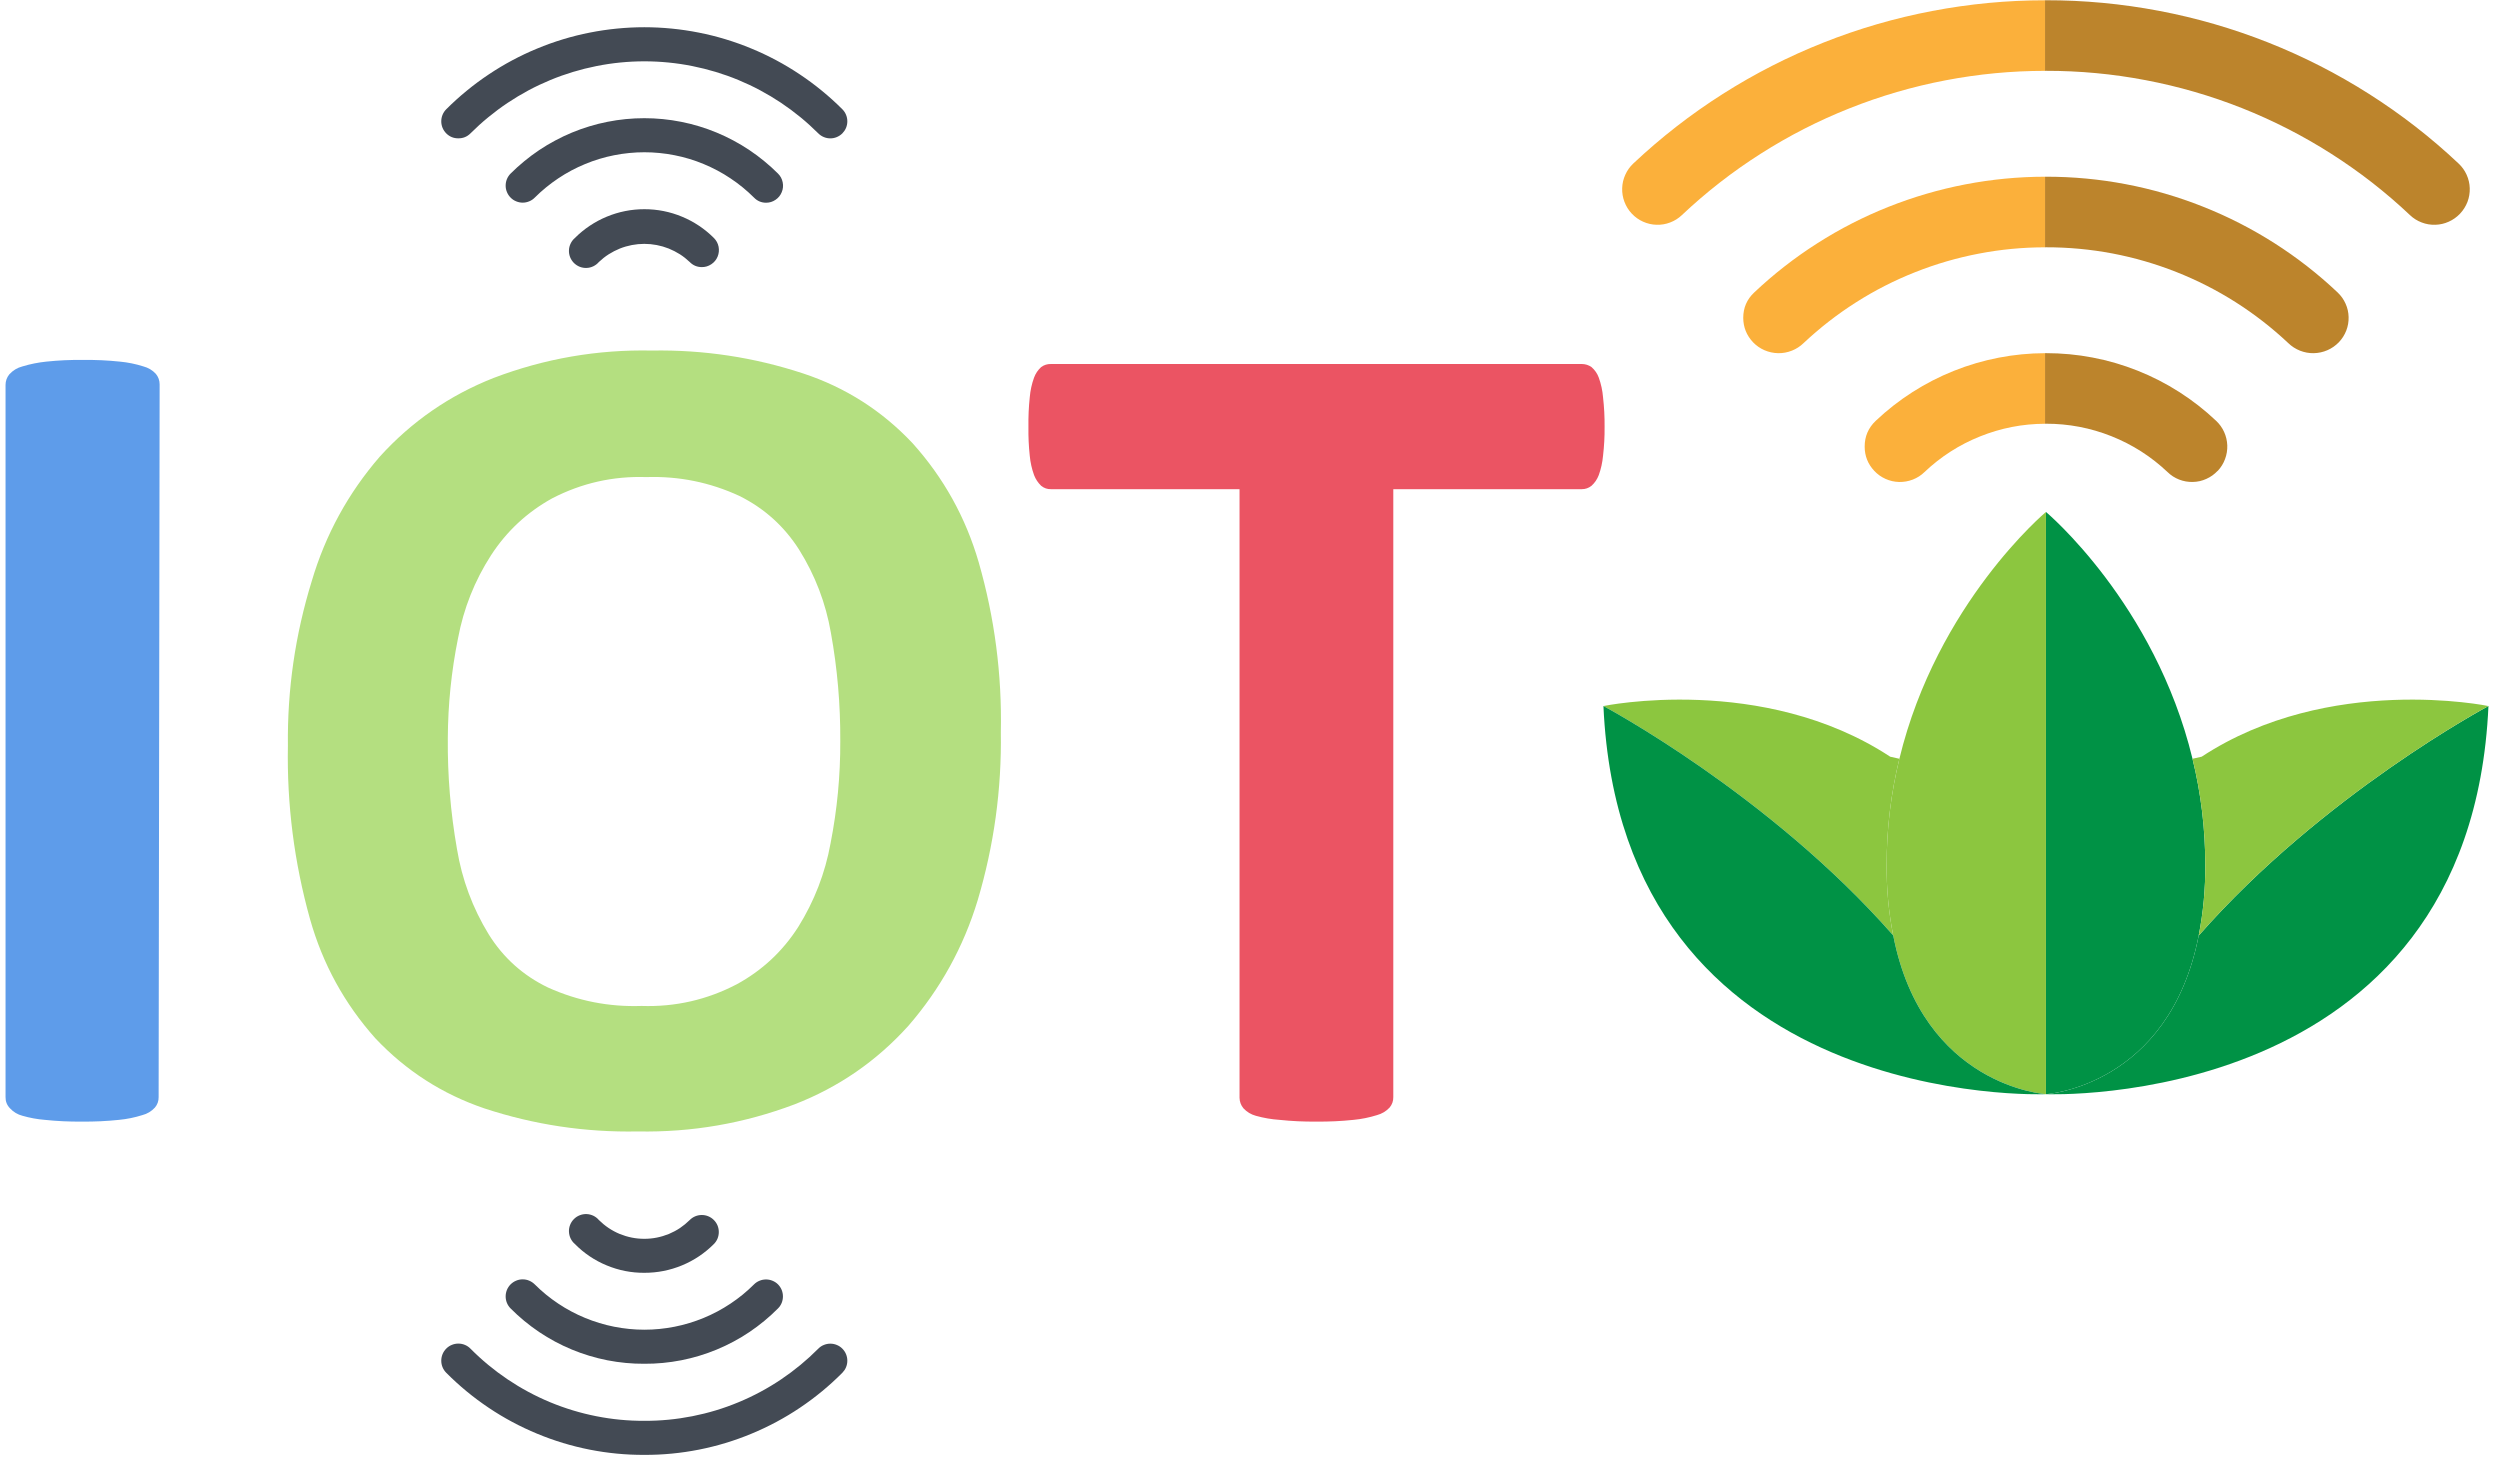 <svg xmlns="http://www.w3.org/2000/svg" xmlns:xlink="http://www.w3.org/1999/xlink" width="362" zoomAndPan="magnify" viewBox="0 0 271.5 159" height="212" preserveAspectRatio="xMidYMid meet" version="1.0"><defs><clipPath id="d80ab193ed"><path d="M 0.602 39 L 18 39 L 18 122 L 0.602 122 Z M 0.602 39 " clip-rule="nonzero"/></clipPath><clipPath id="f5efc57ab9"><path d="M 111 39 L 174.258 39 L 174.258 122 L 111 122 Z M 111 39 " clip-rule="nonzero"/></clipPath><clipPath id="4acd33f470"><path d="M 222 76 L 270.262 76 L 270.262 119 L 222 119 Z M 222 76 " clip-rule="nonzero"/></clipPath><clipPath id="97ca2fac72"><path d="M 174.113 75 L 207 75 L 207 102 L 174.113 102 Z M 174.113 75 " clip-rule="nonzero"/></clipPath><clipPath id="0e71f0302e"><path d="M 238 75 L 270.262 75 L 270.262 102 L 238 102 Z M 238 75 " clip-rule="nonzero"/></clipPath><clipPath id="dea78d22ab"><path d="M 174.113 76 L 223 76 L 223 119 L 174.113 119 Z M 174.113 76 " clip-rule="nonzero"/></clipPath></defs><path fill="#434a54" d="M 49.777 15.023 C 49.266 15.027 48.828 14.848 48.465 14.488 C 48.293 14.312 48.156 14.113 48.062 13.887 C 47.969 13.66 47.922 13.422 47.922 13.176 C 47.922 12.93 47.969 12.691 48.062 12.465 C 48.156 12.234 48.293 12.035 48.465 11.863 C 49.172 11.156 49.91 10.488 50.68 9.859 C 51.449 9.227 52.25 8.633 53.078 8.082 C 53.906 7.527 54.758 7.016 55.637 6.547 C 56.516 6.078 57.414 5.652 58.336 5.273 C 59.254 4.891 60.191 4.555 61.145 4.266 C 62.098 3.977 63.062 3.734 64.039 3.543 C 65.016 3.348 66 3.203 66.992 3.105 C 67.98 3.008 68.977 2.957 69.973 2.957 C 70.965 2.957 71.961 3.008 72.949 3.105 C 73.941 3.203 74.926 3.348 75.902 3.543 C 76.879 3.734 77.844 3.977 78.797 4.266 C 79.75 4.555 80.688 4.891 81.605 5.273 C 82.527 5.652 83.426 6.078 84.305 6.547 C 85.184 7.016 86.035 7.527 86.863 8.082 C 87.691 8.633 88.492 9.227 89.262 9.859 C 90.031 10.488 90.77 11.156 91.477 11.863 C 91.648 12.035 91.785 12.234 91.879 12.465 C 91.973 12.691 92.02 12.93 92.02 13.176 C 92.02 13.422 91.973 13.66 91.879 13.887 C 91.785 14.113 91.648 14.312 91.477 14.488 C 91.301 14.66 91.102 14.793 90.875 14.887 C 90.652 14.98 90.418 15.027 90.172 15.027 C 89.93 15.027 89.695 14.98 89.469 14.887 C 89.242 14.793 89.043 14.66 88.871 14.488 C 88.25 13.871 87.602 13.281 86.926 12.727 C 86.25 12.172 85.547 11.652 84.82 11.164 C 84.094 10.68 83.344 10.23 82.57 9.816 C 81.801 9.402 81.012 9.031 80.203 8.695 C 79.395 8.359 78.57 8.066 77.734 7.812 C 76.895 7.559 76.047 7.348 75.191 7.176 C 74.332 7.004 73.469 6.875 72.598 6.789 C 71.727 6.703 70.855 6.66 69.98 6.66 C 69.105 6.66 68.234 6.703 67.363 6.789 C 66.492 6.875 65.629 7.004 64.77 7.176 C 63.91 7.348 63.062 7.559 62.227 7.812 C 61.391 8.066 60.566 8.359 59.758 8.695 C 58.949 9.031 58.16 9.402 57.387 9.816 C 56.617 10.23 55.867 10.68 55.141 11.164 C 54.41 11.652 53.711 12.172 53.035 12.727 C 52.355 13.281 51.711 13.871 51.09 14.488 C 50.727 14.848 50.289 15.027 49.777 15.023 Z M 49.777 15.023 " fill-opacity="1" fill-rule="nonzero"/><path fill="#434a54" d="M 83.199 22.016 C 82.684 22.016 82.246 21.828 81.887 21.461 C 81.496 21.07 81.086 20.703 80.66 20.352 C 80.234 20.004 79.793 19.676 79.332 19.371 C 78.875 19.062 78.402 18.781 77.914 18.52 C 77.43 18.262 76.93 18.027 76.422 17.816 C 75.914 17.605 75.395 17.418 74.867 17.258 C 74.34 17.098 73.805 16.965 73.262 16.859 C 72.723 16.75 72.18 16.672 71.629 16.617 C 71.082 16.562 70.531 16.535 69.98 16.535 C 69.43 16.535 68.879 16.562 68.332 16.617 C 67.781 16.672 67.238 16.75 66.695 16.859 C 66.156 16.965 65.621 17.098 65.094 17.258 C 64.566 17.418 64.047 17.605 63.539 17.816 C 63.027 18.027 62.531 18.262 62.043 18.52 C 61.559 18.781 61.086 19.062 60.625 19.371 C 60.168 19.676 59.727 20.004 59.301 20.352 C 58.871 20.703 58.465 21.07 58.074 21.461 C 57.902 21.637 57.703 21.77 57.477 21.863 C 57.25 21.957 57.012 22.008 56.77 22.008 C 56.523 22.008 56.289 21.961 56.062 21.867 C 55.836 21.777 55.633 21.645 55.461 21.469 C 55.285 21.297 55.152 21.098 55.059 20.871 C 54.961 20.645 54.914 20.41 54.914 20.164 C 54.914 19.918 54.957 19.684 55.051 19.453 C 55.145 19.227 55.277 19.027 55.449 18.852 C 55.926 18.379 56.422 17.926 56.945 17.5 C 57.465 17.07 58.004 16.672 58.562 16.297 C 59.121 15.922 59.699 15.578 60.293 15.262 C 60.883 14.945 61.492 14.656 62.113 14.398 C 62.734 14.141 63.367 13.914 64.012 13.719 C 64.652 13.523 65.305 13.359 65.965 13.23 C 66.625 13.098 67.289 13 67.957 12.934 C 68.629 12.867 69.297 12.836 69.973 12.836 C 70.645 12.836 71.312 12.867 71.984 12.934 C 72.652 13 73.316 13.098 73.977 13.23 C 74.637 13.359 75.289 13.523 75.93 13.719 C 76.574 13.914 77.207 14.141 77.828 14.398 C 78.449 14.656 79.059 14.945 79.652 15.262 C 80.242 15.578 80.82 15.922 81.379 16.297 C 81.938 16.672 82.477 17.07 82.996 17.5 C 83.52 17.926 84.016 18.379 84.492 18.852 C 84.758 19.117 84.926 19.43 85 19.797 C 85.074 20.164 85.043 20.52 84.898 20.867 C 84.758 21.215 84.531 21.492 84.223 21.699 C 83.914 21.91 83.57 22.016 83.199 22.016 Z M 83.199 22.016 " fill-opacity="1" fill-rule="nonzero"/><path fill="#434a54" d="M 76.215 29.008 C 75.699 29.004 75.262 28.82 74.902 28.453 C 74.574 28.141 74.219 27.859 73.836 27.613 C 73.449 27.371 73.047 27.164 72.625 26.992 C 72.203 26.824 71.77 26.699 71.324 26.613 C 70.875 26.527 70.426 26.484 69.973 26.484 C 69.516 26.484 69.066 26.527 68.617 26.613 C 68.172 26.699 67.738 26.824 67.316 26.992 C 66.895 27.164 66.492 27.371 66.109 27.613 C 65.723 27.859 65.367 28.141 65.039 28.453 C 64.871 28.648 64.672 28.801 64.441 28.914 C 64.207 29.027 63.965 29.09 63.707 29.098 C 63.449 29.109 63.199 29.066 62.961 28.973 C 62.723 28.879 62.512 28.738 62.328 28.559 C 62.148 28.375 62.008 28.164 61.914 27.926 C 61.82 27.684 61.777 27.438 61.789 27.18 C 61.797 26.922 61.859 26.676 61.973 26.445 C 62.086 26.211 62.238 26.012 62.434 25.844 C 62.93 25.348 63.469 24.906 64.051 24.516 C 64.633 24.129 65.25 23.797 65.895 23.531 C 66.543 23.262 67.211 23.059 67.898 22.922 C 68.586 22.785 69.281 22.719 69.98 22.719 C 70.68 22.719 71.375 22.785 72.062 22.922 C 72.75 23.059 73.418 23.262 74.062 23.531 C 74.711 23.797 75.328 24.129 75.91 24.516 C 76.492 24.906 77.031 25.348 77.527 25.844 C 77.793 26.109 77.965 26.426 78.039 26.793 C 78.109 27.164 78.074 27.52 77.934 27.867 C 77.789 28.215 77.559 28.492 77.246 28.699 C 76.934 28.906 76.59 29.012 76.215 29.008 Z M 76.215 29.008 " fill-opacity="1" fill-rule="nonzero"/><path fill="#434a54" d="M 69.973 158 C 67.973 158.008 65.996 157.816 64.035 157.43 C 62.074 157.043 60.172 156.465 58.328 155.699 C 56.48 154.934 54.727 153.996 53.07 152.883 C 51.41 151.77 49.875 150.504 48.465 149.086 C 48.293 148.91 48.156 148.711 48.062 148.484 C 47.969 148.254 47.922 148.02 47.922 147.773 C 47.922 147.523 47.969 147.289 48.062 147.059 C 48.156 146.832 48.289 146.633 48.465 146.457 C 48.637 146.281 48.84 146.148 49.066 146.055 C 49.293 145.961 49.531 145.914 49.777 145.914 C 50.023 145.914 50.262 145.961 50.488 146.055 C 50.715 146.148 50.918 146.285 51.09 146.461 C 52.324 147.707 53.672 148.82 55.129 149.801 C 56.586 150.781 58.121 151.605 59.742 152.281 C 61.363 152.953 63.035 153.461 64.758 153.801 C 66.477 154.141 68.215 154.309 69.973 154.301 C 71.727 154.309 73.465 154.141 75.191 153.801 C 76.914 153.461 78.586 152.957 80.207 152.281 C 81.828 151.609 83.371 150.781 84.828 149.801 C 86.285 148.82 87.633 147.707 88.871 146.461 C 89.043 146.285 89.242 146.152 89.469 146.062 C 89.695 145.969 89.93 145.922 90.172 145.922 C 90.418 145.922 90.652 145.969 90.875 146.062 C 91.102 146.152 91.301 146.285 91.477 146.461 C 91.648 146.633 91.785 146.832 91.879 147.062 C 91.973 147.289 92.02 147.527 92.02 147.773 C 92.02 148.02 91.973 148.258 91.879 148.484 C 91.785 148.711 91.648 148.91 91.477 149.086 C 90.066 150.504 88.531 151.77 86.871 152.883 C 85.215 153.996 83.461 154.934 81.613 155.699 C 79.77 156.465 77.867 157.043 75.906 157.43 C 73.945 157.816 71.969 158.008 69.973 158 Z M 69.973 158 " fill-opacity="1" fill-rule="nonzero"/><path fill="#434a54" d="M 69.973 148.105 C 68.621 148.113 67.285 147.984 65.961 147.727 C 64.637 147.465 63.352 147.078 62.105 146.562 C 60.859 146.047 59.676 145.41 58.555 144.66 C 57.438 143.906 56.398 143.051 55.449 142.094 C 55.277 141.922 55.145 141.723 55.051 141.496 C 54.961 141.27 54.914 141.035 54.914 140.789 C 54.914 140.547 54.961 140.312 55.051 140.086 C 55.145 139.859 55.277 139.66 55.449 139.484 C 55.625 139.312 55.824 139.176 56.051 139.082 C 56.277 138.984 56.516 138.938 56.762 138.938 C 57.008 138.938 57.246 138.984 57.473 139.082 C 57.699 139.176 57.898 139.312 58.074 139.484 C 58.465 139.875 58.871 140.242 59.301 140.594 C 59.727 140.941 60.168 141.27 60.629 141.574 C 61.086 141.879 61.559 142.164 62.047 142.422 C 62.531 142.68 63.031 142.918 63.539 143.125 C 64.051 143.336 64.566 143.523 65.094 143.68 C 65.621 143.84 66.156 143.977 66.699 144.082 C 67.238 144.188 67.781 144.27 68.332 144.324 C 68.879 144.379 69.43 144.406 69.98 144.406 C 70.531 144.406 71.082 144.379 71.629 144.324 C 72.176 144.27 72.723 144.188 73.262 144.082 C 73.805 143.977 74.336 143.84 74.863 143.68 C 75.391 143.523 75.91 143.336 76.422 143.125 C 76.93 142.918 77.426 142.68 77.914 142.422 C 78.398 142.164 78.871 141.879 79.332 141.574 C 79.789 141.27 80.234 140.941 80.66 140.594 C 81.086 140.242 81.496 139.875 81.887 139.484 C 82.059 139.312 82.258 139.18 82.484 139.09 C 82.711 138.996 82.945 138.949 83.188 138.949 C 83.434 138.949 83.668 138.996 83.895 139.09 C 84.117 139.18 84.32 139.312 84.492 139.484 C 84.664 139.66 84.797 139.859 84.891 140.086 C 84.98 140.312 85.027 140.547 85.027 140.789 C 85.027 141.035 84.98 141.27 84.891 141.496 C 84.797 141.723 84.664 141.922 84.492 142.094 C 83.543 143.051 82.504 143.906 81.387 144.66 C 80.266 145.41 79.082 146.047 77.836 146.562 C 76.59 147.078 75.305 147.465 73.98 147.727 C 72.656 147.984 71.32 148.113 69.973 148.105 Z M 69.973 148.105 " fill-opacity="1" fill-rule="nonzero"/><path fill="#434a54" d="M 69.973 138.227 C 68.555 138.234 67.195 137.965 65.887 137.422 C 64.582 136.883 63.43 136.109 62.434 135.102 C 62.238 134.934 62.086 134.734 61.973 134.504 C 61.859 134.27 61.801 134.027 61.789 133.77 C 61.777 133.512 61.82 133.262 61.914 133.023 C 62.008 132.781 62.148 132.57 62.328 132.391 C 62.512 132.207 62.723 132.07 62.961 131.977 C 63.199 131.883 63.449 131.84 63.707 131.848 C 63.965 131.859 64.207 131.922 64.441 132.031 C 64.672 132.145 64.871 132.297 65.039 132.496 C 65.363 132.816 65.715 133.105 66.098 133.363 C 66.477 133.617 66.879 133.832 67.301 134.008 C 67.727 134.18 68.16 134.312 68.609 134.402 C 69.059 134.492 69.512 134.535 69.973 134.535 C 70.43 134.535 70.883 134.492 71.332 134.402 C 71.781 134.312 72.215 134.18 72.641 134.008 C 73.062 133.832 73.465 133.617 73.848 133.363 C 74.227 133.105 74.578 132.816 74.902 132.496 C 75.078 132.32 75.277 132.184 75.504 132.09 C 75.73 131.996 75.969 131.949 76.215 131.949 C 76.461 131.949 76.699 131.996 76.926 132.09 C 77.152 132.184 77.352 132.32 77.527 132.496 C 77.699 132.668 77.832 132.867 77.926 133.094 C 78.016 133.32 78.062 133.555 78.062 133.797 C 78.062 134.043 78.016 134.277 77.926 134.504 C 77.832 134.73 77.699 134.93 77.527 135.102 C 76.527 136.105 75.371 136.879 74.059 137.422 C 72.75 137.961 71.387 138.23 69.973 138.227 Z M 69.973 138.227 " fill-opacity="1" fill-rule="nonzero"/><g clip-path="url(#d80ab193ed)"><path fill="#5e9cea" d="M 17.227 119.141 C 17.234 119.574 17.098 119.957 16.82 120.285 C 16.445 120.691 15.988 120.965 15.453 121.102 C 14.629 121.363 13.785 121.535 12.922 121.617 C 11.582 121.758 10.242 121.82 8.895 121.805 C 7.551 121.82 6.207 121.758 4.867 121.617 C 4.047 121.551 3.238 121.402 2.449 121.176 C 1.914 121.039 1.457 120.766 1.082 120.359 C 0.754 120.02 0.594 119.613 0.602 119.141 L 0.602 41.809 C 0.602 41.379 0.738 40.996 1.008 40.66 C 1.398 40.227 1.879 39.934 2.449 39.789 C 3.285 39.535 4.145 39.363 5.016 39.273 C 6.344 39.133 7.672 39.07 9.004 39.09 C 10.352 39.07 11.695 39.133 13.031 39.273 C 13.895 39.355 14.738 39.527 15.562 39.789 C 16.098 39.93 16.555 40.199 16.93 40.605 C 17.199 40.941 17.336 41.32 17.336 41.75 Z M 17.227 119.141 " fill-opacity="1" fill-rule="nonzero"/></g><g clip-path="url(#f5efc57ab9)"><path fill="#eb5463" d="M 174.258 46.355 C 174.27 47.41 174.211 48.457 174.09 49.5 C 174.023 50.219 173.871 50.914 173.629 51.59 C 173.457 52.043 173.195 52.434 172.836 52.758 C 172.527 53.004 172.176 53.125 171.781 53.125 L 151.312 53.125 L 151.312 119.141 C 151.32 119.574 151.184 119.957 150.906 120.285 C 150.527 120.688 150.07 120.957 149.539 121.102 C 148.707 121.363 147.859 121.535 146.988 121.617 C 145.652 121.758 144.309 121.82 142.961 121.805 C 141.621 121.82 140.285 121.758 138.953 121.617 C 138.082 121.559 137.227 121.41 136.387 121.176 C 135.859 121.031 135.41 120.762 135.035 120.359 C 134.762 120.027 134.621 119.645 134.613 119.215 L 134.613 53.125 L 114.145 53.125 C 113.742 53.137 113.383 53.012 113.07 52.758 C 112.727 52.426 112.469 52.039 112.297 51.59 C 112.055 50.914 111.898 50.219 111.832 49.5 C 111.719 48.457 111.672 47.41 111.688 46.355 C 111.672 45.281 111.719 44.207 111.832 43.141 C 111.895 42.41 112.047 41.699 112.297 41.012 C 112.461 40.566 112.719 40.184 113.07 39.863 C 113.391 39.629 113.746 39.52 114.145 39.531 L 171.781 39.531 C 172.168 39.531 172.52 39.645 172.836 39.863 C 173.199 40.18 173.465 40.562 173.629 41.012 C 173.875 41.699 174.031 42.41 174.09 43.141 C 174.211 44.207 174.27 45.281 174.258 46.355 Z M 174.258 46.355 " fill-opacity="1" fill-rule="nonzero"/></g><path fill="#b4df80" d="M 108.691 79.52 C 108.785 85.73 107.949 91.809 106.18 97.758 C 104.637 102.844 102.125 107.395 98.645 111.41 C 95.199 115.23 91.078 118.074 86.285 119.934 C 80.793 122.008 75.117 122.988 69.25 122.875 C 63.566 122.984 58.023 122.152 52.625 120.379 C 48.039 118.824 44.086 116.281 40.762 112.758 C 37.402 108.988 35.039 104.676 33.668 99.812 C 31.949 93.652 31.148 87.375 31.266 80.98 C 31.195 74.891 32.059 68.934 33.855 63.113 C 35.344 58.074 37.805 53.566 41.242 49.594 C 44.699 45.781 48.816 42.934 53.602 41.047 C 59.141 38.938 64.875 37.945 70.801 38.07 C 76.41 37.973 81.879 38.801 87.207 40.551 C 91.812 42.07 95.777 44.598 99.105 48.133 C 102.488 51.898 104.883 56.215 106.293 61.082 C 108.02 67.105 108.82 73.254 108.691 79.52 Z M 91.254 80.484 C 91.277 76.535 90.941 72.621 90.238 68.738 C 89.68 65.496 88.527 62.48 86.781 59.691 C 85.164 57.152 83.012 55.211 80.316 53.867 C 77.105 52.379 73.73 51.695 70.191 51.812 C 66.578 51.691 63.168 52.461 59.957 54.125 C 57.23 55.633 55.023 57.691 53.324 60.305 C 51.543 63.07 50.352 66.074 49.742 69.312 C 49.02 72.895 48.648 76.512 48.633 80.168 C 48.594 84.211 48.93 88.227 49.629 92.211 C 50.176 95.516 51.32 98.598 53.066 101.457 C 54.656 104.012 56.805 105.941 59.516 107.246 C 62.746 108.703 66.133 109.367 69.676 109.246 C 73.336 109.367 76.793 108.578 80.039 106.879 C 82.785 105.375 85.004 103.301 86.691 100.664 C 88.438 97.859 89.609 94.832 90.199 91.582 C 90.918 87.918 91.27 84.219 91.254 80.484 Z M 91.254 80.484 " fill-opacity="1" fill-rule="nonzero"/><path fill="#fbb03b" d="M 177.379 17.754 C 177.008 18.102 176.715 18.512 176.508 18.977 C 176.297 19.441 176.184 19.93 176.168 20.438 C 176.152 20.949 176.234 21.441 176.414 21.918 C 176.594 22.395 176.855 22.82 177.207 23.195 L 177.227 23.215 C 177.574 23.582 177.98 23.871 178.445 24.078 C 178.91 24.285 179.395 24.398 179.902 24.41 C 180.414 24.426 180.902 24.344 181.379 24.16 C 181.855 23.98 182.277 23.715 182.645 23.367 C 185.285 20.875 188.137 18.652 191.199 16.703 C 194.262 14.75 197.484 13.102 200.859 11.762 C 204.238 10.418 207.711 9.406 211.281 8.723 C 214.852 8.039 218.457 7.695 222.09 7.695 L 222.09 0.031 C 217.973 0.031 213.891 0.418 209.844 1.191 C 205.797 1.961 201.859 3.105 198.031 4.625 C 194.203 6.141 190.555 8.004 187.082 10.211 C 183.609 12.418 180.375 14.934 177.379 17.754 Z M 177.379 17.754 " fill-opacity="1" fill-rule="nonzero"/><path fill="#bc842c" d="M 266.996 17.754 C 263.996 14.926 260.754 12.41 257.273 10.199 C 253.793 7.988 250.137 6.125 246.297 4.605 C 242.461 3.09 238.516 1.945 234.461 1.176 C 230.406 0.406 226.316 0.023 222.188 0.027 C 222.156 0.027 222.125 0.031 222.09 0.031 L 222.09 7.695 C 222.125 7.695 222.156 7.691 222.188 7.691 C 225.832 7.688 229.445 8.023 233.023 8.707 C 236.602 9.387 240.086 10.398 243.473 11.738 C 246.855 13.082 250.086 14.73 253.156 16.688 C 256.227 18.641 259.086 20.867 261.73 23.367 C 262.098 23.715 262.52 23.98 262.996 24.16 C 263.473 24.344 263.965 24.426 264.473 24.41 C 264.98 24.398 265.469 24.285 265.93 24.078 C 266.395 23.871 266.801 23.582 267.152 23.215 L 267.168 23.195 C 267.52 22.824 267.785 22.398 267.969 21.922 C 268.148 21.441 268.23 20.949 268.215 20.438 C 268.199 19.93 268.086 19.441 267.875 18.977 C 267.664 18.508 267.371 18.102 266.996 17.754 Z M 266.996 17.754 " fill-opacity="1" fill-rule="nonzero"/><path fill="#bc842c" d="M 222.188 26.855 C 224.613 26.852 227.016 27.074 229.395 27.523 C 231.777 27.977 234.094 28.648 236.348 29.539 C 238.602 30.43 240.75 31.523 242.793 32.82 C 244.84 34.121 246.742 35.602 248.504 37.258 C 248.688 37.438 248.887 37.594 249.102 37.734 C 249.316 37.871 249.543 37.988 249.777 38.082 C 250.016 38.176 250.262 38.246 250.512 38.293 C 250.766 38.34 251.016 38.359 251.273 38.355 C 251.527 38.352 251.781 38.32 252.031 38.266 C 252.281 38.211 252.523 38.133 252.758 38.031 C 252.992 37.93 253.215 37.805 253.422 37.66 C 253.633 37.512 253.824 37.348 254.004 37.164 C 254.352 36.797 254.621 36.375 254.805 35.902 C 254.988 35.43 255.07 34.941 255.059 34.434 C 255.047 33.926 254.938 33.441 254.73 32.98 C 254.523 32.516 254.234 32.109 253.867 31.762 C 251.75 29.758 249.457 27.973 247 26.406 C 244.539 24.84 241.953 23.516 239.238 22.441 C 236.527 21.363 233.738 20.551 230.867 20.004 C 228 19.457 225.109 19.188 222.188 19.191 C 222.156 19.191 222.125 19.191 222.09 19.191 L 222.09 26.859 C 222.125 26.859 222.156 26.855 222.188 26.855 Z M 222.188 26.855 " fill-opacity="1" fill-rule="nonzero"/><path fill="#fbb03b" d="M 189.316 34.52 C 189.324 35.539 189.676 36.418 190.375 37.164 C 190.551 37.348 190.742 37.512 190.953 37.66 C 191.164 37.805 191.383 37.93 191.617 38.031 C 191.852 38.133 192.094 38.211 192.344 38.266 C 192.594 38.32 192.848 38.352 193.102 38.355 C 193.359 38.359 193.613 38.34 193.863 38.293 C 194.113 38.246 194.359 38.176 194.598 38.082 C 194.836 37.988 195.062 37.871 195.273 37.734 C 195.488 37.594 195.688 37.438 195.871 37.258 C 197.629 35.605 199.523 34.133 201.562 32.836 C 203.598 31.539 205.738 30.449 207.984 29.559 C 210.227 28.668 212.535 27.996 214.91 27.543 C 217.281 27.086 219.676 26.859 222.09 26.859 L 222.09 19.191 C 219.18 19.195 216.297 19.473 213.438 20.023 C 210.578 20.574 207.797 21.387 205.094 22.461 C 202.387 23.539 199.809 24.855 197.359 26.422 C 194.906 27.984 192.621 29.766 190.508 31.762 C 189.711 32.508 189.316 33.43 189.316 34.52 Z M 189.316 34.52 " fill-opacity="1" fill-rule="nonzero"/><path fill="#bc842c" d="M 222.188 46.016 C 224.645 46.012 227.016 46.465 229.301 47.371 C 231.582 48.281 233.613 49.578 235.395 51.266 C 235.574 51.441 235.773 51.598 235.984 51.738 C 236.199 51.875 236.422 51.988 236.66 52.082 C 236.895 52.172 237.137 52.242 237.387 52.285 C 237.637 52.328 237.891 52.348 238.141 52.34 C 238.395 52.336 238.645 52.305 238.895 52.25 C 239.141 52.191 239.379 52.113 239.609 52.008 C 239.844 51.902 240.062 51.777 240.266 51.633 C 240.473 51.484 240.66 51.316 240.836 51.133 L 240.852 51.133 C 241.199 50.758 241.465 50.332 241.641 49.852 C 241.82 49.375 241.898 48.883 241.883 48.371 C 241.863 47.863 241.75 47.375 241.539 46.91 C 241.328 46.445 241.035 46.039 240.66 45.691 C 239.426 44.523 238.09 43.48 236.656 42.566 C 235.223 41.648 233.715 40.879 232.133 40.25 C 230.551 39.621 228.922 39.148 227.25 38.828 C 225.578 38.508 223.891 38.352 222.188 38.352 C 222.156 38.352 222.125 38.355 222.09 38.355 L 222.09 46.02 C 222.125 46.02 222.156 46.016 222.188 46.016 Z M 222.188 46.016 " fill-opacity="1" fill-rule="nonzero"/><path fill="#fbb03b" d="M 202.504 48.508 C 202.504 49.516 202.852 50.391 203.543 51.133 C 203.715 51.316 203.906 51.484 204.113 51.633 C 204.32 51.777 204.539 51.906 204.77 52.008 C 205 52.113 205.242 52.191 205.488 52.25 C 205.738 52.305 205.988 52.336 206.242 52.344 C 206.496 52.348 206.75 52.328 207 52.285 C 207.25 52.242 207.492 52.172 207.73 52.082 C 207.969 51.988 208.191 51.875 208.406 51.738 C 208.621 51.602 208.82 51.441 209 51.266 C 210.766 49.59 212.781 48.297 215.043 47.391 C 217.305 46.484 219.652 46.027 222.09 46.02 L 222.09 38.355 C 220.398 38.359 218.719 38.523 217.055 38.844 C 215.391 39.168 213.773 39.641 212.199 40.27 C 210.625 40.898 209.125 41.668 207.699 42.578 C 206.273 43.492 204.945 44.527 203.715 45.691 C 202.902 46.457 202.5 47.395 202.504 48.508 Z M 202.504 48.508 " fill-opacity="1" fill-rule="nonzero"/><g clip-path="url(#4acd33f470)"><path fill="#009245" d="M 270.246 76.676 C 268.27 120.746 222.191 118.828 222.191 118.828 C 222.191 118.828 235.57 118.008 238.781 101.586 L 238.797 101.586 C 252.254 86.254 270.246 76.676 270.246 76.676 Z M 270.246 76.676 " fill-opacity="1" fill-rule="nonzero"/></g><path fill="#009245" d="M 239.492 93.922 C 239.512 96.5 239.277 99.055 238.781 101.586 C 235.57 118.008 222.191 118.828 222.191 118.828 L 222.191 55.598 C 222.191 55.598 234.012 65.504 238.105 82.402 C 239.031 86.188 239.492 90.027 239.492 93.922 Z M 239.492 93.922 " fill-opacity="1" fill-rule="nonzero"/><g clip-path="url(#97ca2fac72)"><path fill="#8cc63f" d="M 205.273 82.176 L 206.273 82.402 C 205.348 86.188 204.887 90.027 204.891 93.922 C 204.867 96.5 205.105 99.055 205.602 101.586 C 192.145 86.254 174.133 76.676 174.133 76.676 C 174.133 76.676 191.434 73.09 205.273 82.176 Z M 205.273 82.176 " fill-opacity="1" fill-rule="nonzero"/></g><g clip-path="url(#0e71f0302e)"><path fill="#8cc63f" d="M 239.105 82.176 C 252.945 73.09 270.246 76.676 270.246 76.676 C 270.246 76.676 252.254 86.254 238.797 101.586 L 238.781 101.586 C 239.277 99.055 239.512 96.5 239.492 93.922 C 239.492 90.027 239.031 86.188 238.105 82.402 Z M 239.105 82.176 " fill-opacity="1" fill-rule="nonzero"/></g><path fill="#8cc63f" d="M 222.191 55.598 L 222.191 118.828 C 222.191 118.828 208.812 118.008 205.602 101.586 C 205.105 99.055 204.867 96.5 204.891 93.922 C 204.887 90.027 205.348 86.188 206.273 82.402 C 210.367 65.504 222.191 55.598 222.191 55.598 Z M 222.191 55.598 " fill-opacity="1" fill-rule="nonzero"/><g clip-path="url(#dea78d22ab)"><path fill="#009245" d="M 222.191 118.828 C 222.191 118.828 176.113 120.746 174.133 76.676 C 174.133 76.676 192.145 86.254 205.602 101.586 C 208.812 118.008 222.191 118.828 222.191 118.828 Z M 222.191 118.828 " fill-opacity="1" fill-rule="nonzero"/></g></svg>